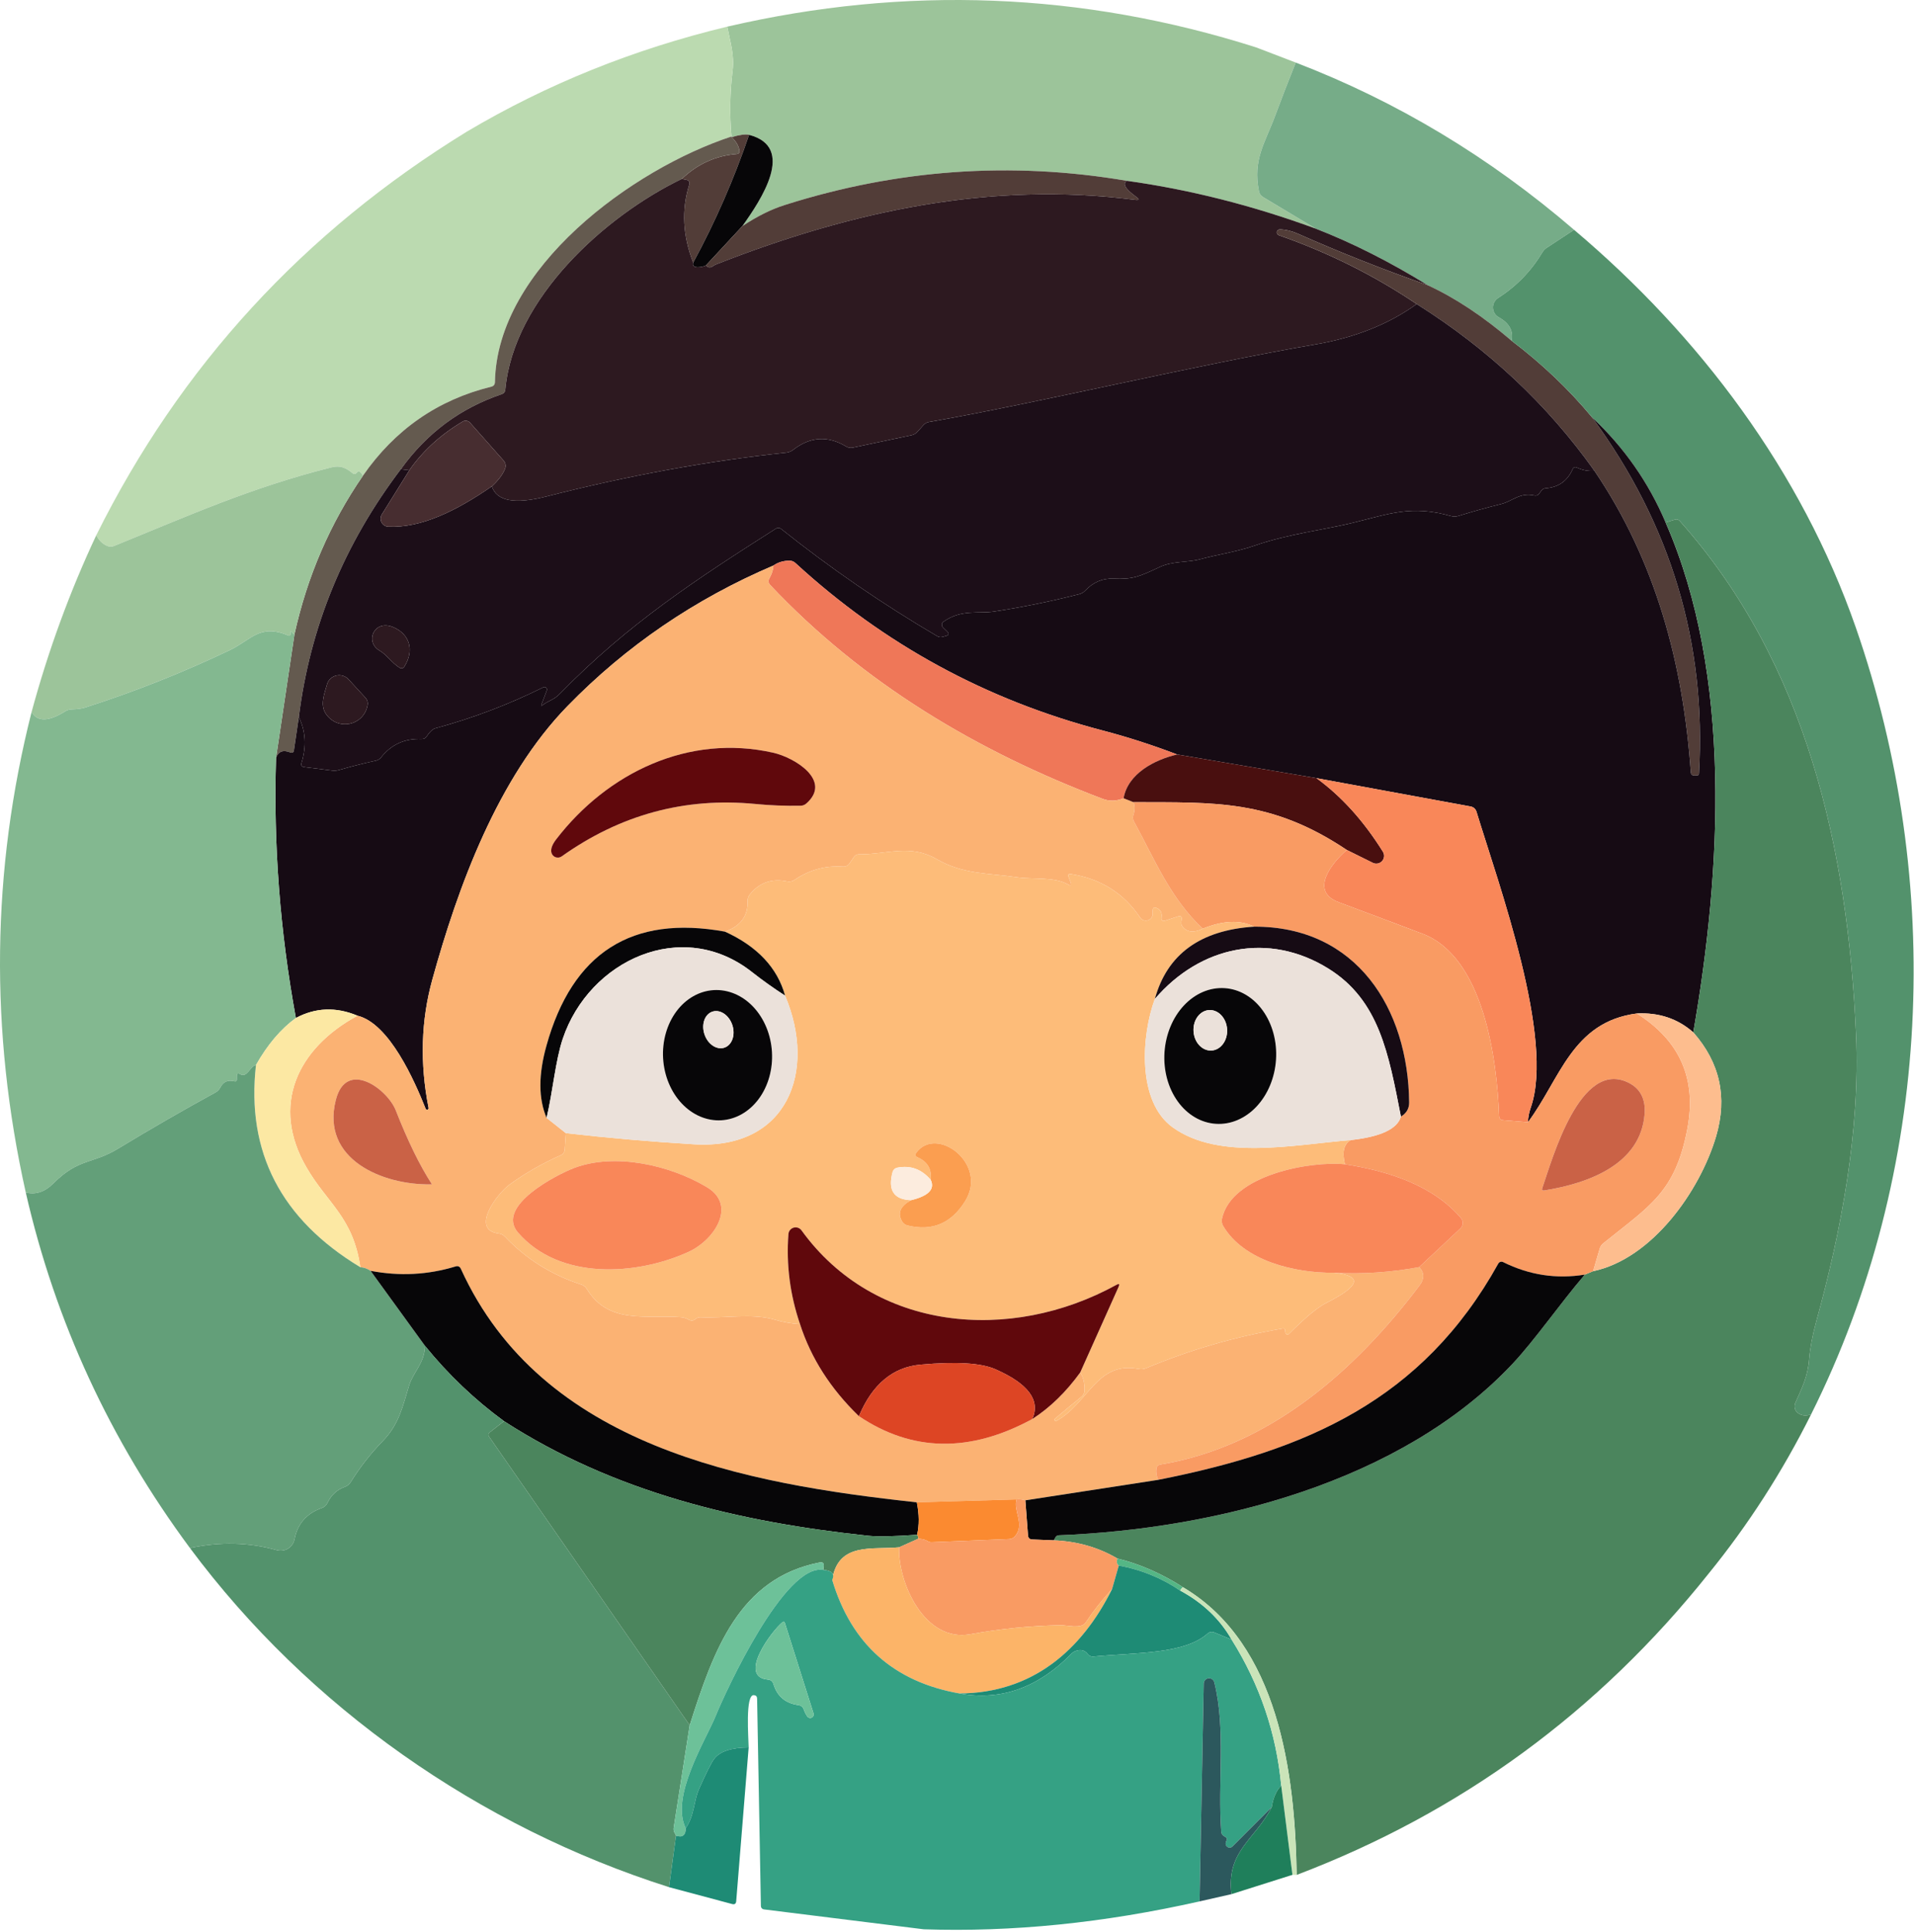 <svg width="214" height="216" viewBox="0 0 214 216" fill="none" xmlns="http://www.w3.org/2000/svg">
<path d="M140.45 5.299L144.874 6.995C144.085 8.952 143.319 10.928 142.578 12.923C141.434 16.011 140.05 17.827 140.762 21.379C140.821 21.667 140.975 21.886 141.226 22.035L147.098 25.555C140.063 22.974 133.026 21.192 125.986 20.211C113.058 18.014 100.296 18.921 87.698 22.931C86.194 23.411 84.629 24.192 83.002 25.275C85.082 22.355 89.042 16.451 83.754 15.075C83.349 14.979 82.698 15.064 81.802 15.331C81.797 15.309 81.791 15.286 81.786 15.259C81.567 12.822 81.607 10.376 81.906 7.923C82.13 6.139 81.642 4.707 81.314 2.979C101.303 -1.656 121.015 -0.882 140.45 5.299Z" fill="#9CC49A"/>
<path d="M81.314 2.979C81.642 4.707 82.13 6.139 81.906 7.923C81.607 10.376 81.567 12.822 81.786 15.259C70.73 18.899 55.57 29.931 55.338 42.707C55.333 42.984 55.197 43.158 54.93 43.227C48.951 44.694 44.167 48.011 40.578 53.179C40.434 52.902 40.282 52.736 40.122 52.683C40.085 52.672 40.053 52.68 40.026 52.707L39.85 52.883C39.717 53.016 39.578 53.024 39.434 52.907C38.682 52.299 38.074 51.987 37.058 52.243C27.978 54.515 20.786 57.771 12.762 61.027C12.506 61.134 12.25 61.134 11.994 61.027C11.477 60.814 11.066 60.416 10.762 59.835C20.149 40.95 33.965 25.907 52.21 14.707C61.154 9.406 70.855 5.496 81.314 2.979Z" fill="#BBDAB0"/>
<path d="M144.874 6.995C156.154 11.32 166.527 17.552 175.994 25.691L172.938 27.699C172.735 27.832 172.573 28.003 172.45 28.211C171.207 30.291 169.559 31.99 167.506 33.307C167.322 33.424 167.171 33.586 167.069 33.779C166.967 33.971 166.916 34.187 166.923 34.405C166.929 34.623 166.992 34.836 167.106 35.022C167.219 35.208 167.379 35.361 167.57 35.467C168.754 36.128 169.234 37.003 169.01 38.091C165.794 35.344 162.663 33.272 159.618 31.875C155.394 29.267 151.221 27.16 147.098 25.555L141.226 22.035C140.975 21.886 140.821 21.667 140.762 21.379C140.05 17.827 141.434 16.011 142.578 12.923C143.319 10.928 144.085 8.952 144.874 6.995Z" fill="#76AC88"/>
<path d="M83.754 15.075C82.058 20.046 79.975 24.808 77.506 29.363C76.333 26.36 76.183 23.459 77.058 20.659C77.154 20.35 77.042 20.163 76.722 20.099L76.226 20.003C77.986 18.334 80.023 17.406 82.338 17.219C82.605 17.198 82.714 17.057 82.666 16.795C82.581 16.289 82.293 15.8 81.802 15.331C82.698 15.064 83.349 14.979 83.754 15.075Z" fill="#523D38"/>
<path d="M81.786 15.259C81.791 15.286 81.797 15.309 81.802 15.331C82.293 15.8 82.581 16.289 82.666 16.795C82.714 17.057 82.605 17.198 82.338 17.219C80.023 17.406 77.986 18.334 76.226 20.003C67.642 24.147 57.442 33.347 56.498 43.539C56.477 43.806 56.341 43.982 56.09 44.067C51.466 45.63 47.709 48.425 44.818 52.451C38.472 60.819 34.669 70.056 33.41 80.163L32.866 83.867C32.829 84.123 32.688 84.203 32.442 84.107C31.653 83.803 31.128 84 30.866 84.699L32.922 70.915C34.352 64.43 36.903 58.518 40.578 53.179C44.167 48.011 48.951 44.694 54.93 43.227C55.197 43.158 55.333 42.984 55.338 42.707C55.57 29.931 70.73 18.899 81.786 15.259Z" fill="#645A4F"/>
<path d="M83.754 15.075C89.042 16.451 85.082 22.355 83.002 25.275L78.922 29.675C78.594 29.859 77.266 30.115 77.506 29.363C79.975 24.808 82.058 20.046 83.754 15.075Z" fill="#070608"/>
<path d="M125.986 20.211C125.474 20.536 125.823 21.134 127.034 22.003C127.439 22.291 127.394 22.403 126.898 22.339C110.778 20.259 95.258 23.587 80.066 29.555C79.65 29.715 79.426 30.155 78.922 29.675L83.002 25.275C84.629 24.192 86.194 23.411 87.698 22.931C100.296 18.921 113.058 18.014 125.986 20.211Z" fill="#523D38"/>
<path d="M76.226 20.003L76.722 20.099C77.042 20.163 77.154 20.35 77.058 20.659C76.183 23.459 76.333 26.36 77.506 29.363C77.266 30.115 78.594 29.859 78.922 29.675C79.426 30.155 79.65 29.715 80.066 29.555C95.258 23.587 110.778 20.259 126.898 22.339C127.394 22.403 127.439 22.291 127.034 22.003C125.823 21.134 125.474 20.536 125.986 20.211C133.026 21.192 140.063 22.974 147.098 25.555C151.221 27.16 155.394 29.267 159.618 31.875C154.621 30.115 149.794 28.203 145.138 26.139C144.429 25.824 143.746 25.659 143.09 25.643C143.012 25.644 142.937 25.672 142.878 25.722C142.818 25.772 142.778 25.841 142.764 25.918C142.75 25.994 142.763 26.073 142.8 26.141C142.838 26.209 142.898 26.262 142.97 26.291C148.527 28.232 153.669 30.798 158.394 33.987C155.285 36.232 151.514 37.736 147.082 38.499C134.002 40.739 115.786 45.099 103.874 47.171C103.623 47.214 103.413 47.331 103.242 47.523L102.586 48.259C102.399 48.467 102.152 48.607 101.882 48.659L95.362 50.035C95.1 50.092 94.828 50.046 94.602 49.907C92.559 48.68 90.586 48.806 88.682 50.283C88.463 50.456 88.199 50.564 87.922 50.595C79.234 51.518 70.29 53.152 61.09 55.499C57.559 56.4 55.527 56.022 54.994 54.363C55.714 53.702 56.205 53.048 56.466 52.403C56.526 52.251 56.544 52.087 56.517 51.927C56.49 51.768 56.42 51.62 56.314 51.499L52.554 47.251C52.452 47.137 52.314 47.061 52.163 47.038C52.013 47.014 51.86 47.045 51.73 47.123C49.255 48.595 47.269 50.408 45.77 52.563L44.818 52.451C47.709 48.425 51.466 45.63 56.09 44.067C56.341 43.982 56.477 43.806 56.498 43.539C57.442 33.347 67.642 24.147 76.226 20.003Z" fill="#2D1920"/>
<path d="M159.618 31.875C162.663 33.272 165.794 35.344 169.01 38.091C172.418 40.672 175.421 43.531 178.018 46.667C186.823 58.646 190.805 71.91 189.962 86.459C189.957 86.614 189.877 86.689 189.722 86.683C189.653 86.683 189.573 86.686 189.482 86.691C189.21 86.713 189.063 86.587 189.042 86.315C188.186 74.163 185.106 62.707 178.274 52.635C173.01 45.227 166.383 39.011 158.394 33.987C153.669 30.798 148.527 28.232 142.97 26.291C142.898 26.262 142.838 26.209 142.8 26.141C142.763 26.073 142.75 25.994 142.764 25.918C142.778 25.841 142.818 25.772 142.878 25.722C142.937 25.672 143.012 25.644 143.09 25.643C143.746 25.659 144.429 25.824 145.138 26.139C149.794 28.203 154.621 30.115 159.618 31.875Z" fill="#523D38"/>
<path d="M175.994 25.691C190.058 37.563 201.41 52.699 207.482 70.115C217.402 98.603 216.074 130.971 202.498 158.099C201.922 158.313 201.423 158.259 201.002 157.939C200.841 157.813 200.726 157.637 200.676 157.439C200.625 157.241 200.641 157.031 200.722 156.843C201.466 155.147 202.122 153.931 202.274 151.923C202.375 150.691 202.645 149.278 203.082 147.683C205.858 137.619 207.994 126.339 207.522 115.675C206.602 94.907 201.986 74.163 187.826 58.251C187.671 58.075 187.479 58.022 187.25 58.091L186.226 58.403C184.322 53.923 181.586 50.011 178.018 46.667C175.421 43.531 172.418 40.672 169.01 38.091C169.234 37.003 168.754 36.128 167.57 35.467C167.379 35.361 167.219 35.208 167.106 35.022C166.992 34.836 166.929 34.623 166.923 34.405C166.916 34.187 166.967 33.971 167.069 33.779C167.171 33.586 167.322 33.424 167.506 33.307C169.559 31.99 171.207 30.291 172.45 28.211C172.573 28.003 172.735 27.832 172.938 27.699L175.994 25.691Z" fill="#53926C"/>
<path d="M158.394 33.987C166.383 39.011 173.01 45.227 178.274 52.635C177.597 52.688 176.946 52.568 176.322 52.275C176.098 52.168 175.933 52.23 175.826 52.459C175.25 53.766 174.25 54.472 172.826 54.579C172.618 54.595 172.45 54.688 172.322 54.859L172.09 55.187C171.951 55.368 171.773 55.435 171.554 55.387C169.914 55.019 169.09 56.043 167.826 56.347C166.226 56.742 164.629 57.187 163.034 57.683C162.778 57.761 162.503 57.764 162.242 57.691C157.794 56.427 155.394 57.435 151.09 58.483C148.266 59.171 143.922 59.723 140.41 60.947C138.314 61.683 136.258 61.955 134.146 62.523C132.754 62.899 131.154 62.691 129.658 63.387C127.346 64.475 126.666 64.771 124.474 64.683C123.274 64.635 122.229 65.08 121.338 66.019C121.151 66.216 120.927 66.35 120.666 66.419C117.514 67.224 114.335 67.872 111.13 68.363C109.426 68.627 107.49 68.075 105.482 69.499C105.433 69.534 105.392 69.579 105.361 69.631C105.331 69.684 105.313 69.742 105.308 69.802C105.302 69.862 105.31 69.923 105.331 69.98C105.351 70.036 105.384 70.088 105.426 70.131C105.575 70.28 105.73 70.43 105.89 70.579C106.157 70.835 106.109 71.006 105.746 71.091C105.65 71.112 105.554 71.139 105.458 71.171C105.218 71.256 104.991 71.235 104.778 71.107C98.671 67.523 92.85 63.523 87.314 59.107C87.237 59.046 87.142 59.011 87.043 59.007C86.944 59.002 86.846 59.029 86.762 59.083C78.098 64.595 70.242 69.699 62.602 77.547C61.922 78.243 61.426 78.267 60.642 78.835C60.519 78.926 60.485 78.899 60.538 78.755L61.138 77.171C61.156 77.119 61.158 77.063 61.144 77.01C61.13 76.957 61.101 76.909 61.06 76.872C61.019 76.835 60.968 76.811 60.914 76.803C60.859 76.795 60.804 76.804 60.754 76.827C56.871 78.758 52.837 80.288 48.65 81.419C48.33 81.507 47.914 81.987 47.746 82.267C47.607 82.507 47.399 82.622 47.122 82.611C45.25 82.536 43.741 83.227 42.594 84.683C42.454 84.855 42.26 84.975 42.042 85.027C40.629 85.336 39.239 85.688 37.874 86.083C37.634 86.152 37.389 86.171 37.138 86.139L34.026 85.747C33.733 85.71 33.629 85.55 33.714 85.267C34.274 83.427 34.173 81.726 33.41 80.163C34.669 70.056 38.472 60.819 44.818 52.451L45.77 52.563L42.69 57.507C42.608 57.64 42.562 57.792 42.556 57.948C42.55 58.104 42.586 58.259 42.658 58.397C42.731 58.535 42.839 58.652 42.971 58.736C43.103 58.82 43.254 58.868 43.41 58.875C47.074 59.035 50.986 57.131 54.994 54.363C55.527 56.022 57.559 56.4 61.09 55.499C70.29 53.152 79.234 51.518 87.922 50.595C88.199 50.564 88.463 50.456 88.682 50.283C90.586 48.806 92.559 48.68 94.602 49.907C94.828 50.046 95.1 50.092 95.362 50.035L101.882 48.659C102.152 48.607 102.399 48.467 102.586 48.259L103.242 47.523C103.413 47.331 103.623 47.214 103.874 47.171C115.786 45.099 134.002 40.739 147.082 38.499C151.514 37.736 155.285 36.232 158.394 33.987ZM42.418 72.715C43.314 73.251 43.802 74.091 44.658 74.627C44.893 74.771 45.082 74.726 45.226 74.491C46.346 72.699 45.818 70.851 43.906 70.083C41.826 69.251 40.77 71.731 42.418 72.715ZM36.434 79.795C37.754 81.731 40.658 81.139 41.098 78.835C41.128 78.686 41.122 78.533 41.082 78.389C41.041 78.244 40.968 78.112 40.866 78.003L38.97 75.939C38.8 75.753 38.583 75.615 38.342 75.541C38.101 75.466 37.845 75.458 37.599 75.516C37.354 75.573 37.128 75.696 36.946 75.87C36.764 76.044 36.631 76.264 36.562 76.507C36.258 77.571 35.762 78.811 36.434 79.795Z" fill="#1C0E18"/>
<path d="M178.018 46.667C181.586 50.011 184.322 53.923 186.226 58.403C193.722 75.515 192.474 97.355 189.322 115.403C187.589 113.872 185.485 113.168 183.01 113.291C175.762 114.235 174.45 120.611 170.834 125.451C170.861 124.886 170.965 124.344 171.146 123.827C173.858 116.115 167.554 98.843 165.082 90.731C165.036 90.584 164.951 90.452 164.837 90.35C164.723 90.249 164.583 90.181 164.434 90.155L147.194 86.987L131.618 84.339C128.786 83.262 126.01 82.369 123.29 81.659C110.261 78.251 98.81 72.011 88.938 62.939C88.741 62.758 88.509 62.67 88.242 62.675C87.565 62.686 86.975 62.867 86.474 63.219C77.663 66.979 69.989 72.216 63.45 78.931C55.642 86.955 51.202 99.139 48.338 109.499C47.074 114.059 46.933 118.838 47.914 123.835C47.927 123.879 47.922 123.925 47.9 123.965C47.878 124.005 47.842 124.034 47.798 124.047C47.755 124.06 47.708 124.055 47.668 124.033C47.628 124.011 47.599 123.975 47.586 123.931C46.354 120.843 43.546 114.411 39.97 113.539C37.575 112.536 35.279 112.622 33.082 113.795C31.301 104.094 30.562 94.395 30.866 84.699C31.128 84 31.653 83.803 32.442 84.107C32.688 84.203 32.829 84.123 32.866 83.867L33.41 80.163C34.173 81.726 34.274 83.427 33.714 85.267C33.629 85.55 33.733 85.71 34.026 85.747L37.138 86.139C37.389 86.171 37.634 86.152 37.874 86.083C39.239 85.688 40.629 85.336 42.042 85.027C42.26 84.975 42.454 84.855 42.594 84.683C43.741 83.227 45.25 82.536 47.122 82.611C47.399 82.622 47.607 82.507 47.746 82.267C47.914 81.987 48.33 81.507 48.65 81.419C52.837 80.288 56.871 78.758 60.754 76.827C60.804 76.804 60.859 76.795 60.914 76.803C60.968 76.811 61.019 76.835 61.06 76.872C61.101 76.909 61.13 76.957 61.144 77.01C61.158 77.063 61.156 77.119 61.138 77.171L60.538 78.755C60.485 78.899 60.519 78.926 60.642 78.835C61.426 78.267 61.922 78.243 62.602 77.547C70.242 69.699 78.098 64.595 86.762 59.083C86.846 59.029 86.944 59.002 87.043 59.007C87.142 59.011 87.237 59.046 87.314 59.107C92.85 63.523 98.671 67.523 104.778 71.107C104.991 71.235 105.218 71.256 105.458 71.171C105.554 71.139 105.65 71.112 105.746 71.091C106.109 71.006 106.157 70.835 105.89 70.579C105.73 70.43 105.575 70.28 105.426 70.131C105.384 70.088 105.351 70.036 105.331 69.98C105.31 69.923 105.302 69.862 105.308 69.802C105.313 69.742 105.331 69.684 105.361 69.631C105.392 69.579 105.433 69.534 105.482 69.499C107.49 68.075 109.426 68.627 111.13 68.363C114.335 67.872 117.514 67.224 120.666 66.419C120.927 66.35 121.151 66.216 121.338 66.019C122.229 65.08 123.274 64.635 124.474 64.683C126.666 64.771 127.346 64.475 129.658 63.387C131.154 62.691 132.754 62.899 134.146 62.523C136.258 61.955 138.314 61.683 140.41 60.947C143.922 59.723 148.266 59.171 151.09 58.483C155.394 57.435 157.794 56.427 162.242 57.691C162.503 57.764 162.778 57.761 163.034 57.683C164.629 57.187 166.226 56.742 167.826 56.347C169.09 56.043 169.914 55.019 171.554 55.387C171.773 55.435 171.951 55.368 172.09 55.187L172.322 54.859C172.45 54.688 172.618 54.595 172.826 54.579C174.25 54.472 175.25 53.766 175.826 52.459C175.933 52.23 176.098 52.168 176.322 52.275C176.946 52.568 177.597 52.688 178.274 52.635C185.106 62.707 188.186 74.163 189.042 86.315C189.063 86.587 189.21 86.713 189.482 86.691C189.573 86.686 189.653 86.683 189.722 86.683C189.877 86.689 189.957 86.614 189.962 86.459C190.805 71.91 186.823 58.646 178.018 46.667Z" fill="#160B14"/>
<path d="M54.994 54.363C50.986 57.131 47.074 59.035 43.41 58.875C43.254 58.868 43.103 58.82 42.971 58.736C42.839 58.652 42.731 58.535 42.658 58.397C42.586 58.259 42.55 58.104 42.556 57.948C42.562 57.792 42.608 57.64 42.69 57.507L45.77 52.563C47.269 50.408 49.255 48.595 51.73 47.123C51.86 47.045 52.013 47.014 52.163 47.038C52.314 47.061 52.452 47.137 52.554 47.251L56.314 51.499C56.42 51.62 56.49 51.768 56.517 51.927C56.544 52.087 56.526 52.251 56.466 52.403C56.205 53.048 55.714 53.702 54.994 54.363Z" fill="#472D30"/>
<path d="M40.578 53.179C36.903 58.518 34.352 64.43 32.922 70.915C32.832 70.888 32.757 70.835 32.698 70.755C32.549 70.547 32.477 70.523 32.482 70.683C32.482 70.752 32.482 70.827 32.482 70.907C32.483 70.932 32.478 70.957 32.466 70.979C32.455 71.002 32.437 71.021 32.416 71.035C32.395 71.049 32.37 71.058 32.344 71.061C32.318 71.064 32.291 71.061 32.266 71.051C29.05 69.683 28.082 71.531 25.714 72.667C20.456 75.179 15.048 77.323 9.49 79.099C9.133 79.211 8.64 79.278 8.01 79.299C7.749 79.305 7.509 79.376 7.29 79.515C5.445 80.678 4.192 80.704 3.53 79.595C5.397 72.715 7.807 66.128 10.762 59.835C11.066 60.416 11.477 60.814 11.994 61.027C12.25 61.134 12.506 61.134 12.762 61.027C20.786 57.771 27.978 54.515 37.058 52.243C38.074 51.987 38.682 52.299 39.434 52.907C39.578 53.024 39.717 53.016 39.85 52.883L40.026 52.707C40.053 52.68 40.085 52.672 40.122 52.683C40.282 52.736 40.434 52.902 40.578 53.179Z" fill="#9CC49A"/>
<path d="M202.498 158.099C199.293 164.515 195.474 170.449 191.042 175.899C178.695 191.382 163.341 202.611 144.978 209.587C144.802 198.139 142.93 183.835 132.394 177.507C129.951 175.934 127.464 174.837 124.93 174.219C122.813 172.971 120.442 172.294 117.818 172.187C117.882 172.08 117.935 171.984 117.978 171.899C118.063 171.718 118.205 171.624 118.402 171.619C135.938 170.923 156.674 165.691 169.114 152.451C171.61 149.795 174.418 145.723 177.194 142.483L178.122 142.099C184.746 140.707 190.082 133.099 191.874 127.027C193.159 122.664 192.309 118.79 189.322 115.403C192.474 97.355 193.722 75.515 186.226 58.403L187.25 58.091C187.479 58.022 187.671 58.075 187.826 58.251C201.986 74.163 206.602 94.907 207.522 115.675C207.994 126.339 205.858 137.619 203.082 147.683C202.645 149.278 202.375 150.691 202.274 151.923C202.122 153.931 201.466 155.147 200.722 156.843C200.641 157.031 200.625 157.241 200.676 157.439C200.726 157.637 200.841 157.813 201.002 157.939C201.423 158.259 201.922 158.313 202.498 158.099Z" fill="#4B855D"/>
<path d="M131.618 84.339C129.098 84.923 126.106 86.467 125.626 89.235C124.821 89.566 124.039 89.587 123.282 89.299C109.258 83.987 96.482 76.395 86.082 65.363C85.998 65.272 85.945 65.157 85.931 65.035C85.916 64.912 85.941 64.789 86.002 64.683C86.301 64.16 86.458 63.673 86.474 63.219C86.975 62.867 87.565 62.686 88.242 62.675C88.509 62.67 88.741 62.758 88.938 62.939C98.81 72.011 110.261 78.251 123.29 81.659C126.01 82.369 128.786 83.262 131.618 84.339Z" fill="#EF7758"/>
<path d="M86.474 63.219C86.458 63.673 86.301 64.16 86.002 64.683C85.941 64.789 85.916 64.912 85.931 65.035C85.945 65.157 85.998 65.272 86.082 65.363C96.482 76.395 109.258 83.987 123.282 89.299C124.039 89.587 124.821 89.566 125.626 89.235L126.738 89.675C126.898 90.107 126.893 90.579 126.722 91.091C126.637 91.347 126.658 91.595 126.786 91.835C129.066 96.003 130.882 100.483 134.482 103.811C133.496 104.307 132.741 104.233 132.218 103.587C132.16 103.514 132.118 103.43 132.093 103.341C132.068 103.251 132.062 103.158 132.074 103.067L132.114 102.779C132.157 102.454 132.024 102.342 131.714 102.443L130.298 102.907C129.973 103.014 129.832 102.897 129.874 102.555C129.949 102.049 129.768 101.699 129.33 101.507C129.032 101.374 128.882 101.47 128.882 101.795V102.139C128.884 102.305 128.832 102.467 128.734 102.6C128.636 102.734 128.498 102.832 128.34 102.881C128.181 102.93 128.011 102.926 127.855 102.87C127.7 102.814 127.566 102.709 127.474 102.571C125.64 99.841 123.056 98.219 119.722 97.707C119.466 97.67 119.384 97.774 119.474 98.019L119.706 98.635C119.829 98.977 119.733 99.056 119.418 98.875C117.874 97.979 115.418 98.323 113.714 98.067C110.538 97.587 107.722 97.771 104.722 96.035C101.73 94.307 99.186 95.523 96.034 95.499C95.8 95.499 95.616 95.595 95.482 95.787L94.978 96.523C94.797 96.779 94.552 96.897 94.242 96.875C92.274 96.747 90.472 97.243 88.834 98.363C88.584 98.534 88.312 98.59 88.018 98.531C86.296 98.168 84.898 98.659 83.826 100.003C83.656 100.222 83.576 100.467 83.586 100.739C83.65 102.382 82.81 103.518 81.066 104.147C70.65 102.243 63.994 106.491 61.098 116.891C60.191 120.134 60.197 122.824 61.114 124.963L63.266 126.667L63.138 128.523C63.129 128.654 63.084 128.779 63.009 128.887C62.935 128.994 62.833 129.078 62.714 129.131C60.688 130.022 58.778 131.113 56.986 132.403C55.602 133.403 52.522 137.475 55.77 137.891C56.042 137.923 56.272 138.041 56.458 138.243C58.826 140.734 61.666 142.515 64.978 143.587C65.236 143.669 65.457 143.842 65.602 144.075C68.066 148.115 72.306 146.939 76.146 147.243C76.42 147.264 76.688 147.346 76.93 147.483C77.245 147.665 77.517 147.657 77.746 147.459C77.917 147.31 78.117 147.241 78.346 147.251C80.986 147.379 84.13 146.771 86.634 147.523C87.546 147.795 88.485 147.961 89.45 148.019C90.677 151.822 92.871 155.251 96.034 158.307C101.991 162.307 108.453 162.414 115.418 158.627C117.397 157.352 119.183 155.616 120.778 153.419C121.13 153.968 121.29 154.651 121.258 155.467C121.253 155.597 121.22 155.725 121.16 155.841C121.101 155.957 121.017 156.059 120.914 156.139C119.922 156.939 118.933 157.758 117.946 158.595C117.919 158.618 117.901 158.649 117.897 158.684C117.892 158.718 117.901 158.753 117.922 158.783C117.942 158.812 117.973 158.833 118.008 158.843C118.044 158.853 118.081 158.85 118.114 158.835C121.69 156.883 122.61 152.115 127.306 153.027C127.582 153.084 127.869 153.056 128.13 152.947C133.069 150.878 138.175 149.398 143.45 148.507C143.578 148.486 143.653 148.539 143.674 148.667L143.714 148.979C143.721 149.022 143.74 149.062 143.768 149.095C143.796 149.128 143.832 149.152 143.873 149.166C143.914 149.18 143.958 149.183 144.001 149.174C144.043 149.165 144.082 149.144 144.114 149.115C145.943 147.28 147.327 146.128 148.266 145.659C152.095 143.734 152.389 142.606 149.146 142.275C152.335 142.446 155.511 142.235 158.674 141.643C159.274 142.259 159.258 142.987 158.722 143.683C151.466 153.307 141.866 161.707 129.738 163.715C129.472 163.763 129.322 163.92 129.29 164.187C129.237 164.582 129.304 164.995 129.49 165.427L114.642 167.715C114.274 167.603 113.949 167.568 113.666 167.611L102.506 167.939C83.234 165.859 60.578 161.707 51.53 141.843C51.408 141.576 51.208 141.486 50.93 141.571C47.832 142.515 44.666 142.678 41.434 142.059C41.056 141.808 40.674 141.675 40.29 141.659C39.482 136.059 36.61 134.547 34.258 130.483C30.258 123.587 33.21 117.203 39.97 113.539C43.546 114.411 46.354 120.843 47.586 123.931C47.599 123.975 47.628 124.011 47.668 124.033C47.708 124.055 47.755 124.06 47.798 124.047C47.842 124.034 47.878 124.005 47.9 123.965C47.922 123.925 47.927 123.879 47.914 123.835C46.933 118.838 47.074 114.059 48.338 109.499C51.202 99.139 55.642 86.955 63.45 78.931C69.989 72.216 77.663 66.979 86.474 63.219ZM84.418 89.867C86.093 90.032 87.791 90.099 89.514 90.067C89.759 90.062 89.973 89.979 90.154 89.819C93.058 87.275 88.882 84.699 86.458 84.147C76.994 82.003 67.922 86.371 62.186 93.827C61.754 94.387 61.573 94.864 61.642 95.259C61.663 95.382 61.715 95.497 61.793 95.594C61.871 95.691 61.972 95.767 62.088 95.814C62.204 95.861 62.33 95.878 62.455 95.864C62.58 95.849 62.699 95.803 62.802 95.731C69.357 91.07 76.562 89.115 84.418 89.867ZM37.546 122.971C35.858 129.611 42.794 132.499 48.226 132.395C48.279 132.395 48.29 132.374 48.258 132.331C46.93 130.283 45.594 127.547 44.25 124.123C43.306 121.731 38.714 118.355 37.546 122.971Z" fill="#FBB273"/>
<path d="M42.418 72.715C40.77 71.731 41.826 69.251 43.906 70.083C45.818 70.851 46.346 72.699 45.226 74.491C45.082 74.726 44.893 74.771 44.658 74.627C43.802 74.091 43.314 73.251 42.418 72.715Z" fill="#2D1920"/>
<path d="M32.922 70.915L30.866 84.699C30.562 94.395 31.301 104.094 33.082 113.795C31.397 115.022 29.909 116.776 28.618 119.059C27.922 119.203 27.634 120.539 26.85 120.075C26.605 119.931 26.482 120 26.482 120.283V120.651C26.482 120.843 26.389 120.918 26.202 120.875C25.482 120.694 24.962 120.92 24.642 121.555C24.514 121.806 24.325 121.998 24.074 122.131C20.41 124.136 16.791 126.224 13.218 128.395C10.29 130.171 8.826 129.427 5.946 132.307C5.002 133.246 3.981 133.579 2.882 133.307C-1.166 115.211 -0.95 97.307 3.53 79.595C4.192 80.704 5.445 80.678 7.29 79.515C7.509 79.376 7.749 79.305 8.01 79.299C8.64 79.278 9.133 79.211 9.49 79.099C15.048 77.323 20.456 75.179 25.714 72.667C28.082 71.531 29.05 69.683 32.266 71.051C32.291 71.061 32.318 71.064 32.344 71.061C32.37 71.058 32.395 71.049 32.416 71.035C32.437 71.021 32.455 71.002 32.466 70.979C32.478 70.957 32.483 70.932 32.482 70.907C32.482 70.827 32.482 70.752 32.482 70.683C32.477 70.523 32.549 70.547 32.698 70.755C32.757 70.835 32.832 70.888 32.922 70.915Z" fill="#83B890"/>
<path d="M41.098 78.835C40.658 81.139 37.754 81.731 36.434 79.795C35.762 78.811 36.258 77.571 36.562 76.507C36.631 76.264 36.764 76.044 36.946 75.87C37.128 75.696 37.354 75.573 37.599 75.516C37.845 75.458 38.101 75.466 38.342 75.541C38.583 75.615 38.8 75.753 38.97 75.939L40.866 78.003C40.968 78.112 41.041 78.244 41.082 78.389C41.122 78.533 41.128 78.686 41.098 78.835Z" fill="#2D1920"/>
<path d="M84.418 89.867C76.562 89.115 69.357 91.07 62.802 95.731C62.699 95.803 62.58 95.849 62.455 95.864C62.33 95.878 62.204 95.861 62.088 95.814C61.972 95.767 61.871 95.691 61.793 95.594C61.715 95.497 61.663 95.382 61.642 95.259C61.573 94.864 61.754 94.387 62.186 93.827C67.922 86.371 76.994 82.003 86.458 84.147C88.882 84.699 93.058 87.275 90.154 89.819C89.973 89.979 89.759 90.062 89.514 90.067C87.791 90.099 86.093 90.032 84.418 89.867Z" fill="#60080C"/>
<path d="M131.618 84.339L147.194 86.987C149.994 89.024 152.471 91.768 154.626 95.219C154.723 95.379 154.766 95.567 154.749 95.754C154.731 95.941 154.654 96.117 154.528 96.256C154.402 96.395 154.235 96.49 154.051 96.527C153.866 96.564 153.675 96.54 153.506 96.459L150.578 95.011C142.122 89.347 135.834 89.707 126.738 89.675L125.626 89.235C126.106 86.467 129.098 84.923 131.618 84.339Z" fill="#490F0F"/>
<path d="M147.194 86.987L164.434 90.155C164.583 90.181 164.723 90.249 164.837 90.35C164.951 90.452 165.036 90.584 165.082 90.731C167.554 98.843 173.858 116.115 171.146 123.827C170.965 124.344 170.861 124.886 170.834 125.451L168.066 125.219C167.773 125.198 167.621 125.038 167.61 124.739C167.378 118.539 165.93 106.987 159.042 104.379C155.933 103.2 152.813 102.027 149.682 100.859C146.402 99.643 148.834 96.531 150.578 95.011L153.506 96.459C153.675 96.54 153.866 96.564 154.051 96.527C154.235 96.49 154.402 96.395 154.528 96.256C154.654 96.117 154.731 95.941 154.749 95.754C154.766 95.567 154.723 95.379 154.626 95.219C152.471 91.768 149.994 89.024 147.194 86.987Z" fill="#F98759"/>
<path d="M126.738 89.675C135.834 89.707 142.122 89.347 150.578 95.011C148.834 96.531 146.402 99.643 149.682 100.859C152.813 102.027 155.933 103.2 159.042 104.379C165.93 106.987 167.378 118.539 167.61 124.739C167.621 125.038 167.773 125.198 168.066 125.219L170.834 125.451C174.45 120.611 175.762 114.235 183.01 113.291C187.826 116.326 189.711 120.611 188.666 126.147C187.322 133.283 184.49 134.763 179.266 138.979C179.063 139.139 178.927 139.342 178.858 139.587L178.122 142.099L177.194 142.483C174.021 143 170.975 142.534 168.058 141.083C167.966 141.035 167.858 141.026 167.758 141.058C167.658 141.089 167.574 141.158 167.522 141.251C159.018 156.563 146.05 162.147 129.49 165.427C129.304 164.995 129.237 164.582 129.29 164.187C129.322 163.92 129.472 163.763 129.738 163.715C141.866 161.707 151.466 153.307 158.722 143.683C159.258 142.987 159.274 142.259 158.674 141.643L163.274 137.331C163.436 137.18 163.532 136.972 163.544 136.752C163.556 136.531 163.482 136.314 163.338 136.147C160.146 132.435 155.09 130.883 150.37 130.147C150.029 128.782 150.247 127.88 151.026 127.443C154.365 127.075 156.234 126.2 156.634 124.819C157.253 124.44 157.559 123.915 157.554 123.243C157.45 112.747 151.682 103.547 140.226 103.587C138.679 102.814 136.765 102.888 134.482 103.811C130.882 100.483 129.066 96.003 126.786 91.835C126.658 91.595 126.637 91.347 126.722 91.091C126.893 90.579 126.898 90.107 126.738 89.675ZM182.122 121.051C176.682 118.275 173.562 129.555 172.442 132.811C172.367 133.019 172.439 133.107 172.658 133.075C177.658 132.275 183.466 130.131 183.882 124.507C183.994 122.971 183.482 121.747 182.122 121.051Z" fill="#F99B63"/>
<path d="M134.482 103.811C136.765 102.888 138.679 102.814 140.226 103.587C134.199 103.976 130.498 106.67 129.122 111.667C127.618 115.731 127.09 123.139 131.138 126.035C136.338 129.755 144.746 127.947 151.026 127.443C150.247 127.88 150.029 128.782 150.37 130.147C146.522 129.763 137.666 131.323 136.626 136.243C136.569 136.521 136.618 136.809 136.762 137.051C139.066 140.947 144.738 142.315 149.146 142.275C152.389 142.606 152.095 143.734 148.266 145.659C147.327 146.128 145.943 147.28 144.114 149.115C144.082 149.144 144.043 149.165 144.001 149.174C143.958 149.183 143.914 149.18 143.873 149.166C143.832 149.152 143.796 149.128 143.768 149.095C143.74 149.062 143.721 149.022 143.714 148.979L143.674 148.667C143.653 148.539 143.578 148.486 143.45 148.507C138.175 149.398 133.069 150.878 128.13 152.947C127.869 153.056 127.582 153.084 127.306 153.027C122.61 152.115 121.69 156.883 118.114 158.835C118.081 158.85 118.044 158.853 118.008 158.843C117.973 158.833 117.942 158.812 117.922 158.783C117.901 158.753 117.892 158.718 117.897 158.684C117.901 158.649 117.919 158.618 117.946 158.595C118.933 157.758 119.922 156.939 120.914 156.139C121.017 156.059 121.101 155.957 121.16 155.841C121.22 155.725 121.253 155.597 121.258 155.467C121.29 154.651 121.13 153.968 120.778 153.419L125.066 143.851C125.205 143.531 125.125 143.456 124.826 143.627C112.954 150.163 97.778 148.843 89.61 137.531C89.513 137.399 89.378 137.299 89.222 137.246C89.067 137.192 88.899 137.187 88.741 137.232C88.583 137.276 88.442 137.367 88.337 137.494C88.232 137.62 88.168 137.775 88.154 137.939C87.893 141.358 88.325 144.718 89.45 148.019C88.485 147.961 87.546 147.795 86.634 147.523C84.13 146.771 80.986 147.379 78.346 147.251C78.117 147.241 77.917 147.31 77.746 147.459C77.517 147.657 77.245 147.665 76.93 147.483C76.688 147.346 76.42 147.264 76.146 147.243C72.306 146.939 68.066 148.115 65.602 144.075C65.457 143.842 65.236 143.669 64.978 143.587C61.666 142.515 58.826 140.734 56.458 138.243C56.272 138.041 56.042 137.923 55.77 137.891C52.522 137.475 55.602 133.403 56.986 132.403C58.778 131.113 60.688 130.022 62.714 129.131C62.833 129.078 62.935 128.994 63.009 128.887C63.084 128.779 63.129 128.654 63.138 128.523L63.266 126.667C68.029 127.211 72.81 127.627 77.61 127.915C87.986 128.539 91.378 119.827 87.778 111.299C86.92 108.185 84.682 105.801 81.066 104.147C82.81 103.518 83.65 102.382 83.586 100.739C83.576 100.467 83.656 100.222 83.826 100.003C84.898 98.659 86.296 98.168 88.018 98.531C88.312 98.59 88.584 98.534 88.834 98.363C90.472 97.243 92.274 96.747 94.242 96.875C94.552 96.897 94.797 96.779 94.978 96.523L95.482 95.787C95.616 95.595 95.8 95.499 96.034 95.499C99.186 95.523 101.73 94.307 104.722 96.035C107.722 97.771 110.538 97.587 113.714 98.067C115.418 98.323 117.874 97.979 119.418 98.875C119.733 99.056 119.829 98.977 119.706 98.635L119.474 98.019C119.384 97.774 119.466 97.67 119.722 97.707C123.056 98.219 125.64 99.841 127.474 102.571C127.566 102.709 127.7 102.814 127.855 102.87C128.011 102.926 128.181 102.93 128.34 102.881C128.498 102.832 128.636 102.734 128.734 102.6C128.832 102.467 128.884 102.305 128.882 102.139V101.795C128.882 101.47 129.032 101.374 129.33 101.507C129.768 101.699 129.949 102.049 129.874 102.555C129.832 102.897 129.973 103.014 130.298 102.907L131.714 102.443C132.024 102.342 132.157 102.454 132.114 102.779L132.074 103.067C132.062 103.158 132.068 103.251 132.093 103.341C132.118 103.43 132.16 103.514 132.218 103.587C132.741 104.233 133.496 104.307 134.482 103.811ZM104.066 131.899C103.047 130.694 101.797 130.238 100.314 130.531C100.194 130.555 100.082 130.612 99.992 130.696C99.902 130.779 99.836 130.885 99.802 131.003C99.242 133.046 99.93 134.099 101.866 134.163C100.65 134.819 100.317 135.614 100.866 136.547C101.005 136.777 101.202 136.923 101.458 136.987C104.215 137.67 106.367 136.763 107.914 134.267C110.514 130.091 104.722 125.787 102.458 128.843C102.277 129.083 102.325 129.262 102.602 129.379C103.701 129.859 104.189 130.699 104.066 131.899ZM57.914 137.779C62.562 143.147 71.162 142.595 76.986 139.939C79.906 138.603 82.418 134.723 79.034 132.707C74.93 130.251 68.762 128.827 64.178 130.571C62.298 131.283 55.354 134.819 57.914 137.779Z" fill="#FDBC79"/>
<path d="M81.066 104.147C84.682 105.801 86.92 108.185 87.778 111.299C86.445 110.435 85.21 109.555 84.074 108.659C76.258 102.499 65.874 107.347 62.922 116.115C62.098 118.579 61.826 121.923 61.114 124.963C60.197 122.824 60.191 120.134 61.098 116.891C63.994 106.491 70.65 102.243 81.066 104.147Z" fill="#070608"/>
<path d="M140.226 103.587C151.682 103.547 157.45 112.747 157.554 123.243C157.559 123.915 157.253 124.44 156.634 124.819C155.258 117.811 154.226 111.811 148.514 108.267C141.85 104.131 134.21 105.731 129.122 111.667C130.498 106.67 134.199 103.976 140.226 103.587Z" fill="#160B14"/>
<path d="M87.778 111.299C91.378 119.827 87.986 128.539 77.61 127.915C72.81 127.627 68.029 127.211 63.266 126.667L61.114 124.963C61.826 121.923 62.098 118.579 62.922 116.115C65.874 107.347 76.258 102.499 84.074 108.659C85.21 109.555 86.445 110.435 87.778 111.299ZM80.645 125.231C81.445 125.185 82.225 124.951 82.943 124.543C83.66 124.135 84.3 123.56 84.826 122.852C85.352 122.144 85.754 121.316 86.009 120.415C86.264 119.515 86.367 118.56 86.312 117.604C86.257 116.649 86.045 115.712 85.688 114.847C85.331 113.981 84.837 113.205 84.233 112.562C83.629 111.919 82.927 111.422 82.167 111.099C81.408 110.776 80.606 110.633 79.806 110.679C79.007 110.725 78.227 110.959 77.51 111.367C76.792 111.775 76.152 112.35 75.626 113.058C75.1 113.767 74.698 114.595 74.443 115.495C74.188 116.395 74.085 117.351 74.14 118.306C74.195 119.261 74.407 120.199 74.764 121.064C75.121 121.929 75.615 122.705 76.219 123.348C76.823 123.991 77.525 124.488 78.285 124.811C79.044 125.135 79.846 125.277 80.645 125.231Z" fill="#EBE1DA"/>
<path d="M156.634 124.819C156.234 126.2 154.365 127.075 151.026 127.443C144.746 127.947 136.338 129.755 131.138 126.035C127.09 123.139 127.618 115.731 129.122 111.667C134.21 105.731 141.85 104.131 148.514 108.267C154.226 111.811 155.258 117.811 156.634 124.819ZM135.944 125.627C136.763 125.68 137.586 125.536 138.367 125.204C139.148 124.872 139.872 124.358 140.496 123.691C141.121 123.024 141.634 122.218 142.007 121.318C142.38 120.418 142.605 119.442 142.669 118.446C142.799 116.435 142.267 114.463 141.19 112.965C140.113 111.467 138.578 110.566 136.925 110.459C136.106 110.406 135.282 110.55 134.501 110.882C133.72 111.214 132.997 111.728 132.372 112.395C131.748 113.062 131.234 113.868 130.862 114.768C130.489 115.668 130.264 116.644 130.199 117.64C130.069 119.651 130.601 121.623 131.679 123.121C132.756 124.619 134.29 125.52 135.944 125.627Z" fill="#EBE1DA"/>
<path d="M135.944 125.627C134.29 125.52 132.756 124.619 131.679 123.121C130.601 121.623 130.069 119.651 130.199 117.64C130.264 116.644 130.489 115.668 130.862 114.768C131.234 113.868 131.748 113.062 132.372 112.395C132.997 111.728 133.72 111.214 134.501 110.882C135.282 110.55 136.106 110.406 136.925 110.459C138.578 110.566 140.113 111.467 141.19 112.965C142.267 114.463 142.799 116.435 142.669 118.446C142.605 119.442 142.38 120.418 142.007 121.318C141.634 122.218 141.121 123.024 140.496 123.691C139.872 124.358 139.148 124.872 138.367 125.204C137.586 125.536 136.763 125.68 135.944 125.627ZM135.464 117.431C135.711 117.415 135.951 117.341 136.172 117.214C136.392 117.086 136.588 116.906 136.749 116.685C136.911 116.465 137.033 116.207 137.11 115.927C137.187 115.647 137.217 115.35 137.199 115.053C137.161 114.454 136.927 113.892 136.548 113.49C136.17 113.088 135.678 112.88 135.18 112.912C134.934 112.927 134.693 113.001 134.473 113.129C134.252 113.257 134.056 113.436 133.895 113.657C133.734 113.878 133.611 114.136 133.534 114.416C133.457 114.696 133.427 114.993 133.446 115.289C133.484 115.889 133.717 116.451 134.096 116.852C134.475 117.254 134.967 117.462 135.464 117.431Z" fill="#070608"/>
<path d="M80.645 125.231C79.846 125.277 79.044 125.135 78.285 124.811C77.525 124.488 76.823 123.991 76.219 123.348C75.615 122.705 75.121 121.929 74.764 121.064C74.407 120.199 74.195 119.261 74.14 118.306C74.085 117.351 74.188 116.395 74.443 115.495C74.698 114.595 75.1 113.767 75.626 113.058C76.152 112.35 76.792 111.775 77.51 111.367C78.227 110.959 79.007 110.725 79.806 110.679C80.606 110.633 81.408 110.776 82.167 111.099C82.927 111.422 83.629 111.919 84.233 112.562C84.837 113.205 85.331 113.981 85.688 114.847C86.045 115.712 86.257 116.649 86.312 117.604C86.367 118.56 86.264 119.515 86.009 120.415C85.754 121.316 85.352 122.144 84.826 122.852C84.3 123.56 83.66 124.135 82.943 124.543C82.225 124.951 81.445 125.185 80.645 125.231ZM80.991 117.111C81.404 116.973 81.729 116.63 81.895 116.155C82.062 115.681 82.056 115.115 81.878 114.581C81.79 114.317 81.663 114.069 81.504 113.851C81.344 113.633 81.156 113.449 80.949 113.311C80.743 113.172 80.522 113.081 80.299 113.042C80.077 113.004 79.857 113.019 79.653 113.087C79.24 113.225 78.915 113.568 78.748 114.043C78.582 114.517 78.588 115.083 78.766 115.617C78.854 115.881 78.981 116.129 79.14 116.347C79.3 116.565 79.488 116.749 79.695 116.888C79.901 117.026 80.122 117.117 80.345 117.156C80.567 117.194 80.787 117.179 80.991 117.111Z" fill="#070608"/>
<path d="M39.97 113.539C33.21 117.203 30.258 123.587 34.258 130.483C36.61 134.547 39.482 136.059 40.29 141.659C31.41 136.304 27.52 128.771 28.618 119.059C29.909 116.776 31.397 115.022 33.082 113.795C35.279 112.622 37.575 112.536 39.97 113.539Z" fill="#FCE8A3"/>
<path d="M133.446 115.289C133.524 116.537 134.428 117.496 135.464 117.431C136.501 117.366 137.277 116.301 137.199 115.053C137.12 113.805 136.216 112.846 135.18 112.912C134.144 112.977 133.367 114.041 133.446 115.289Z" fill="#EBE1DA"/>
<path d="M78.766 115.617C79.135 116.728 80.132 117.397 80.991 117.111C81.851 116.825 82.248 115.692 81.878 114.581C81.508 113.47 80.512 112.802 79.653 113.087C78.793 113.373 78.396 114.506 78.766 115.617Z" fill="#EBE1DA"/>
<path d="M183.01 113.291C185.485 113.168 187.589 113.872 189.322 115.403C192.309 118.79 193.159 122.664 191.874 127.027C190.082 133.099 184.746 140.707 178.122 142.099L178.858 139.587C178.927 139.342 179.063 139.139 179.266 138.979C184.49 134.763 187.322 133.283 188.666 126.147C189.711 120.611 187.826 116.326 183.01 113.291Z" fill="#FDBD8E"/>
<path d="M28.618 119.059C27.52 128.771 31.41 136.304 40.29 141.659C40.674 141.675 41.056 141.808 41.434 142.059L47.514 150.443C47.474 152.387 46.226 153.323 45.746 154.859C45.018 157.219 44.634 159.195 42.794 161.091C41.439 162.483 40.242 164.016 39.202 165.691C39.057 165.924 38.84 166.102 38.586 166.195C37.69 166.515 37.031 167.118 36.61 168.003C36.477 168.28 36.266 168.47 35.978 168.571C34.282 169.174 33.266 170.336 32.93 172.059C32.888 172.274 32.803 172.478 32.678 172.658C32.554 172.839 32.393 172.991 32.207 173.106C32.02 173.221 31.812 173.296 31.595 173.327C31.378 173.357 31.157 173.342 30.946 173.283C27.821 172.403 24.586 172.326 21.242 173.051C12.309 160.998 6.189 147.75 2.882 133.307C3.981 133.579 5.002 133.246 5.946 132.307C8.826 129.427 10.29 130.171 13.218 128.395C16.791 126.224 20.41 124.136 24.074 122.131C24.325 121.998 24.514 121.806 24.642 121.555C24.962 120.92 25.482 120.694 26.202 120.875C26.389 120.918 26.482 120.843 26.482 120.651V120.283C26.482 120 26.605 119.931 26.85 120.075C27.634 120.539 27.922 119.203 28.618 119.059Z" fill="#639F79"/>
<path d="M48.226 132.395C42.794 132.499 35.858 129.611 37.546 122.971C38.714 118.355 43.306 121.731 44.25 124.123C45.594 127.547 46.93 130.283 48.258 132.331C48.29 132.374 48.279 132.395 48.226 132.395Z" fill="#CA6246"/>
<path d="M182.122 121.051C183.482 121.747 183.994 122.971 183.882 124.507C183.466 130.131 177.658 132.275 172.658 133.075C172.439 133.107 172.367 133.019 172.442 132.811C173.562 129.555 176.682 118.275 182.122 121.051Z" fill="#CA6246"/>
<path d="M101.866 134.163C103.818 133.688 104.551 132.934 104.066 131.899C104.189 130.699 103.701 129.859 102.602 129.379C102.325 129.262 102.277 129.083 102.458 128.843C104.722 125.787 110.514 130.091 107.914 134.267C106.367 136.763 104.215 137.67 101.458 136.987C101.202 136.923 101.005 136.777 100.866 136.547C100.317 135.614 100.65 134.819 101.866 134.163Z" fill="#FB9E50"/>
<path d="M76.986 139.939C71.162 142.595 62.562 143.147 57.914 137.779C55.354 134.819 62.298 131.283 64.178 130.571C68.762 128.827 74.93 130.251 79.034 132.707C82.418 134.723 79.906 138.603 76.986 139.939Z" fill="#F98759"/>
<path d="M150.37 130.147C155.09 130.883 160.146 132.435 163.338 136.147C163.482 136.314 163.556 136.531 163.544 136.752C163.532 136.972 163.436 137.18 163.274 137.331L158.674 141.643C155.511 142.235 152.335 142.446 149.146 142.275C144.738 142.315 139.066 140.947 136.762 137.051C136.618 136.809 136.569 136.521 136.626 136.243C137.666 131.323 146.522 129.763 150.37 130.147Z" fill="#F98759"/>
<path d="M104.066 131.899C104.551 132.934 103.818 133.688 101.866 134.163C99.93 134.099 99.242 133.046 99.802 131.003C99.836 130.885 99.902 130.779 99.992 130.696C100.082 130.612 100.194 130.555 100.314 130.531C101.797 130.238 103.047 130.694 104.066 131.899Z" fill="#FCECDE"/>
<path d="M120.778 153.419C119.183 155.616 117.397 157.352 115.418 158.627C116.352 156.536 114.976 154.68 111.29 153.059C109.706 152.36 106.92 152.19 102.93 152.547C99.832 152.819 97.532 154.739 96.034 158.307C92.871 155.251 90.677 151.822 89.45 148.019C88.325 144.718 87.893 141.358 88.154 137.939C88.168 137.775 88.232 137.62 88.337 137.494C88.442 137.367 88.583 137.276 88.741 137.232C88.899 137.187 89.067 137.192 89.222 137.246C89.378 137.299 89.513 137.399 89.61 137.531C97.778 148.843 112.954 150.163 124.826 143.627C125.125 143.456 125.205 143.531 125.066 143.851L120.778 153.419Z" fill="#60080C"/>
<path d="M177.194 142.483C174.418 145.723 171.61 149.795 169.114 152.451C156.674 165.691 135.938 170.923 118.402 171.619C118.205 171.624 118.063 171.718 117.978 171.899C117.935 171.984 117.882 172.08 117.818 172.187L115.41 172.091C115.117 172.075 114.959 171.923 114.938 171.635L114.642 167.715L129.49 165.427C146.05 162.147 159.018 156.563 167.522 141.251C167.574 141.158 167.658 141.089 167.758 141.058C167.858 141.026 167.966 141.035 168.058 141.083C170.975 142.534 174.021 143 177.194 142.483Z" fill="#070608"/>
<path d="M102.506 167.939C102.778 169.272 102.789 170.48 102.538 171.563C99.989 171.75 98.17 171.787 97.082 171.675C82.626 170.147 68.698 166.827 56.354 158.867C53.058 156.457 50.112 153.648 47.514 150.443L41.434 142.059C44.666 142.678 47.832 142.515 50.93 141.571C51.208 141.486 51.408 141.576 51.53 141.843C60.578 161.707 83.234 165.859 102.506 167.939Z" fill="#070608"/>
<path d="M47.514 150.443C50.112 153.648 53.058 156.457 56.354 158.867L54.778 160.099C54.591 160.249 54.565 160.422 54.698 160.619L77.114 192.859L75.322 204.331C75.291 204.532 75.334 204.737 75.442 204.907C75.538 205.046 75.584 205.155 75.578 205.235L74.802 210.955C53.602 204.227 34.49 190.859 21.242 173.051C24.586 172.326 27.821 172.403 30.946 173.283C31.157 173.342 31.378 173.357 31.595 173.327C31.812 173.296 32.02 173.221 32.207 173.106C32.393 172.991 32.554 172.839 32.678 172.658C32.803 172.478 32.888 172.274 32.93 172.059C33.266 170.336 34.282 169.174 35.978 168.571C36.266 168.47 36.477 168.28 36.61 168.003C37.031 167.118 37.69 166.515 38.586 166.195C38.84 166.102 39.057 165.924 39.202 165.691C40.242 164.016 41.439 162.483 42.794 161.091C44.634 159.195 45.018 157.219 45.746 154.859C46.226 153.323 47.474 152.387 47.514 150.443Z" fill="#53926C"/>
<path d="M115.418 158.627C108.453 162.414 101.991 162.307 96.034 158.307C97.532 154.739 99.832 152.819 102.93 152.547C106.92 152.19 109.706 152.36 111.29 153.059C114.976 154.68 116.352 156.536 115.418 158.627Z" fill="#DD4524"/>
<path d="M56.354 158.867C68.698 166.827 82.626 170.147 97.082 171.675C98.17 171.787 99.989 171.75 102.538 171.563C102.666 171.755 102.703 171.904 102.65 172.011L100.53 172.963C97.546 173.267 93.714 172.339 93.042 176.603C93.351 175.942 93.02 175.571 92.05 175.491L92.098 175.075C92.135 174.734 91.986 174.595 91.65 174.659C82.674 176.419 79.81 184.363 77.114 192.859L54.698 160.619C54.565 160.422 54.591 160.249 54.778 160.099L56.354 158.867Z" fill="#4B855D"/>
<path d="M113.666 167.611C113.234 168.843 114.634 170.395 113.49 171.723C113.314 171.926 113.09 172.032 112.818 172.043L104.186 172.395C104.015 172.406 103.855 172.363 103.706 172.267C103.45 172.107 103.098 172.022 102.65 172.011C102.703 171.904 102.666 171.755 102.538 171.563C102.789 170.48 102.778 169.272 102.506 167.939L113.666 167.611Z" fill="#FB8A30"/>
<path d="M114.642 167.715L114.938 171.635C114.959 171.923 115.117 172.075 115.41 172.091L117.818 172.187C120.442 172.294 122.813 172.971 124.93 174.219C124.824 174.603 124.877 174.864 125.09 175.003L124.338 177.635C123.229 178.835 122.245 180.083 121.386 181.379C120.882 182.131 119.25 181.659 118.578 181.675C115.186 181.739 111.824 182.075 108.49 182.683C103.37 183.619 100.37 176.899 100.53 172.963L102.65 172.011C103.098 172.022 103.45 172.107 103.706 172.267C103.855 172.363 104.015 172.406 104.186 172.395L112.818 172.043C113.09 172.032 113.314 171.926 113.49 171.723C114.634 170.395 113.234 168.843 113.666 167.611C113.949 167.568 114.274 167.603 114.642 167.715Z" fill="#F99B63"/>
<path d="M100.53 172.963C100.37 176.899 103.37 183.619 108.49 182.683C111.824 182.075 115.186 181.739 118.578 181.675C119.25 181.659 120.882 182.131 121.386 181.379C122.245 180.083 123.229 178.835 124.338 177.635C120.898 184.547 115.386 189.243 107.298 189.307C99.938 188.011 95.186 183.776 93.042 176.603C93.714 172.339 97.546 173.267 100.53 172.963Z" fill="#FCB468"/>
<path d="M124.93 174.219C127.464 174.837 129.951 175.934 132.394 177.507C132.271 177.384 132.125 177.483 131.954 177.803C129.896 176.406 127.608 175.472 125.09 175.003C124.877 174.864 124.824 174.603 124.93 174.219Z" fill="#54B685"/>
<path d="M92.05 175.491C87.738 174.747 81.178 188.971 80.034 191.779C78.89 194.571 74.922 200.827 76.666 204.371C76.693 204.531 76.663 204.718 76.578 204.931C76.533 205.047 76.45 205.145 76.343 205.209C76.235 205.273 76.11 205.299 75.986 205.283L75.578 205.235C75.584 205.155 75.538 205.046 75.442 204.907C75.334 204.737 75.291 204.532 75.322 204.331L77.114 192.859C79.81 184.363 82.674 176.419 91.65 174.659C91.986 174.595 92.135 174.734 92.098 175.075L92.05 175.491Z" fill="#6DC199"/>
<path d="M125.09 175.003C127.608 175.472 129.896 176.406 131.954 177.803C134.477 179.163 136.394 180.99 137.706 183.283L135.746 182.475C135.626 182.427 135.494 182.414 135.367 182.436C135.24 182.459 135.122 182.517 135.026 182.603C132.418 184.923 127.138 184.715 122.226 185.179C122.111 185.189 121.995 185.169 121.888 185.122C121.782 185.074 121.689 185 121.618 184.907C121.304 184.486 120.88 184.36 120.346 184.531C120.122 184.6 119.93 184.718 119.77 184.883C116.058 188.67 111.901 190.145 107.298 189.307C115.386 189.243 120.898 184.547 124.338 177.635L125.09 175.003Z" fill="#1E8B75"/>
<path d="M92.05 175.491C93.02 175.571 93.351 175.942 93.042 176.603C95.186 183.776 99.938 188.011 107.298 189.307C111.901 190.145 116.058 188.67 119.77 184.883C119.93 184.718 120.122 184.6 120.346 184.531C120.88 184.36 121.304 184.486 121.618 184.907C121.689 185 121.782 185.074 121.888 185.122C121.995 185.169 122.111 185.189 122.226 185.179C127.138 184.715 132.418 184.923 135.026 182.603C135.122 182.517 135.24 182.459 135.367 182.436C135.494 182.414 135.626 182.427 135.746 182.475L137.706 183.283C140.853 188.302 142.701 193.741 143.25 199.603C142.706 200.163 142.354 200.963 142.194 202.003L137.802 206.403C137.731 206.475 137.638 206.521 137.537 206.533C137.437 206.545 137.335 206.523 137.249 206.47C137.163 206.418 137.097 206.337 137.062 206.242C137.028 206.147 137.026 206.043 137.058 205.947L137.162 205.643C137.178 205.594 137.176 205.541 137.157 205.492C137.138 205.444 137.103 205.404 137.058 205.379L136.834 205.243C136.658 205.136 136.562 204.979 136.546 204.771C136.13 199.291 137.082 193.323 135.77 188.067C135.736 187.924 135.651 187.798 135.531 187.714C135.411 187.629 135.264 187.592 135.118 187.609C134.972 187.625 134.837 187.695 134.739 187.805C134.641 187.914 134.587 188.056 134.586 188.203L134.122 212.547C123.423 214.958 113.143 215.998 103.282 215.667L85.41 213.443C85.318 213.432 85.234 213.388 85.172 213.321C85.11 213.253 85.075 213.166 85.074 213.075L84.65 189.875C84.645 189.641 84.525 189.513 84.29 189.491C83.306 189.395 83.69 194.291 83.706 195.339C81.749 195.35 80.456 195.787 79.826 196.651C79.49 197.115 78.928 198.243 78.138 200.035C77.562 201.339 77.658 202.923 76.666 204.371C74.922 200.827 78.89 194.571 80.034 191.779C81.178 188.971 87.738 174.747 92.05 175.491ZM89.85 191.051C89.973 191.392 90.114 191.672 90.274 191.891C90.33 191.963 90.408 192.013 90.497 192.033C90.585 192.054 90.678 192.043 90.76 192.002C90.841 191.961 90.905 191.894 90.942 191.811C90.979 191.728 90.986 191.635 90.962 191.547L87.754 181.419C87.706 181.264 87.618 181.238 87.49 181.339C86.306 182.283 82.442 187.451 85.866 187.755C86.186 187.787 86.391 187.955 86.482 188.259C86.898 189.635 87.84 190.419 89.306 190.611C89.429 190.628 89.544 190.678 89.64 190.756C89.736 190.834 89.809 190.936 89.85 191.051Z" fill="#35A184"/>
<path d="M132.394 177.507C142.93 183.835 144.802 198.139 144.978 209.587C144.823 209.582 144.666 209.579 144.506 209.579L143.25 199.603C142.701 193.741 140.853 188.302 137.706 183.283C136.394 180.99 134.477 179.163 131.954 177.803C132.125 177.483 132.271 177.384 132.394 177.507Z" fill="#CAE4B9"/>
<path d="M89.306 190.611C87.84 190.419 86.898 189.635 86.482 188.259C86.391 187.955 86.186 187.787 85.866 187.755C82.442 187.451 86.306 182.283 87.49 181.339C87.618 181.238 87.706 181.264 87.754 181.419L90.962 191.547C90.986 191.635 90.979 191.728 90.942 191.811C90.905 191.894 90.841 191.961 90.76 192.002C90.678 192.043 90.585 192.054 90.497 192.033C90.408 192.013 90.33 191.963 90.274 191.891C90.114 191.672 89.973 191.392 89.85 191.051C89.809 190.936 89.736 190.834 89.64 190.756C89.544 190.678 89.429 190.628 89.306 190.611Z" fill="#6DC199"/>
<path d="M142.194 202.003C140.33 205.667 137.098 206.867 137.682 211.739L134.122 212.547L134.586 188.203C134.587 188.056 134.641 187.914 134.739 187.805C134.837 187.695 134.972 187.625 135.118 187.609C135.264 187.592 135.411 187.629 135.531 187.714C135.651 187.798 135.736 187.924 135.77 188.067C137.082 193.323 136.13 199.291 136.546 204.771C136.562 204.979 136.658 205.136 136.834 205.243L137.058 205.379C137.103 205.404 137.138 205.444 137.157 205.492C137.176 205.541 137.178 205.594 137.162 205.643L137.058 205.947C137.026 206.043 137.028 206.147 137.062 206.242C137.097 206.337 137.163 206.418 137.249 206.47C137.335 206.523 137.437 206.545 137.537 206.533C137.638 206.521 137.731 206.475 137.802 206.403L142.194 202.003Z" fill="#2C585D"/>
<path d="M83.706 195.339L82.314 212.515C82.293 212.808 82.141 212.918 81.858 212.843L74.802 210.955L75.578 205.235L75.986 205.283C76.11 205.299 76.235 205.273 76.343 205.209C76.45 205.145 76.533 205.047 76.578 204.931C76.663 204.718 76.693 204.531 76.666 204.371C77.658 202.923 77.562 201.339 78.138 200.035C78.928 198.243 79.49 197.115 79.826 196.651C80.456 195.787 81.749 195.35 83.706 195.339Z" fill="#1E8B75"/>
<path d="M143.25 199.603L144.506 209.579L137.682 211.739C137.098 206.867 140.33 205.667 142.194 202.003C142.354 200.963 142.706 200.163 143.25 199.603Z" fill="#1F7F5B"/>
</svg>
